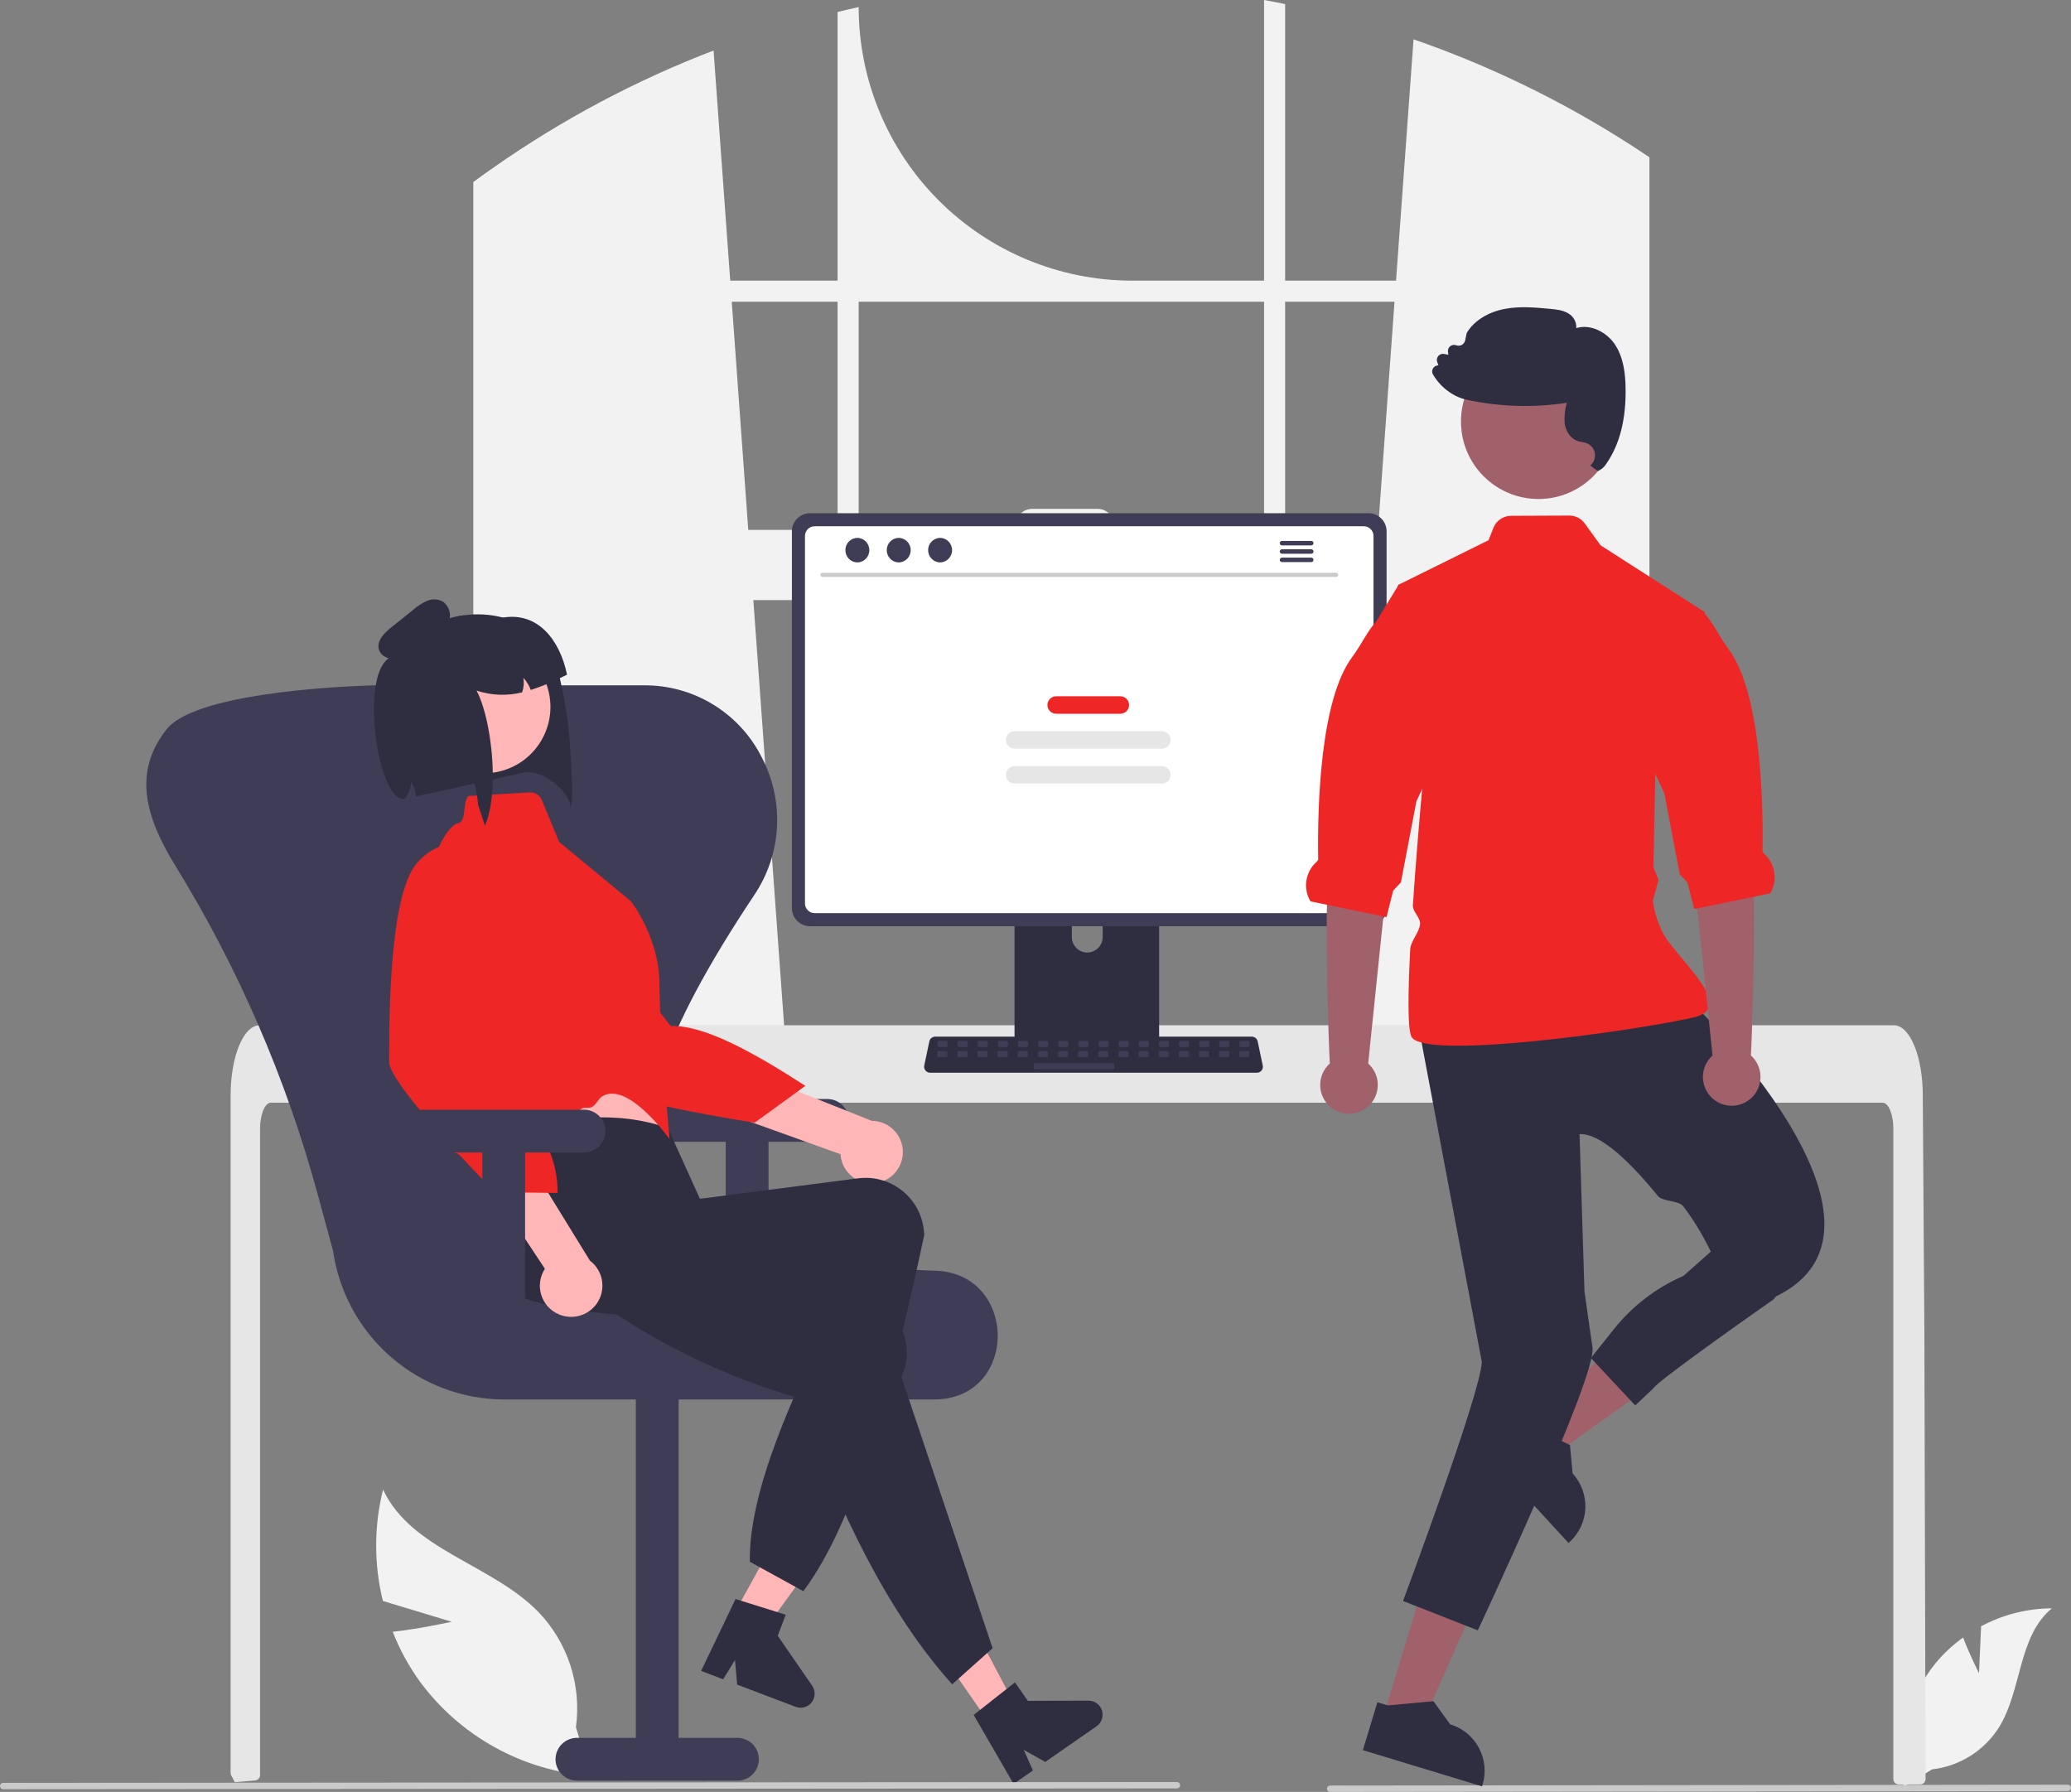 <?xml version="1.0" encoding="UTF-8" standalone="no"?><svg width='660' height='571' viewBox='0 0 660 571' fill='none' xmlns='http://www.w3.org/2000/svg'>
<rect x="0" y="0" width="660" height="571" fill="#808080" stroke="none"/>
<g clip-path='url(#clip0_8_91)'>
<path d='M521.181 47.153C520.439 46.659 519.689 46.19 518.947 45.712C497.506 32.003 474.524 20.865 450.477 12.53L444.901 89.43H409.554V1.304C407.329 0.844 405.086 0.409 402.844 0V89.43H360.838C337.713 89.43 315.536 80.246 299.184 63.898C282.832 47.551 273.646 25.378 273.646 2.259V2.259C271.395 2.745 269.161 3.265 266.928 3.819V89.43H232.714L227.403 16.101C202.691 25.576 179.23 38.037 157.543 53.205C157.168 53.461 156.793 53.725 156.426 53.98C154.542 55.302 152.684 56.648 150.833 58.012V351.389H251.667L249.885 326.713L240.08 191.229H437.527L427.722 326.713L425.94 351.389H525.657V50.119C524.173 49.114 522.681 48.125 521.181 47.153ZM266.928 168.854H238.461L233.2 96.147H266.928V168.854ZM402.844 168.854H355.032V167.414C355.032 166.721 354.896 166.035 354.63 165.396C354.365 164.756 353.976 164.175 353.486 163.686C352.996 163.196 352.414 162.809 351.774 162.544C351.134 162.28 350.447 162.145 349.755 162.146H328.969C328.277 162.146 327.592 162.282 326.953 162.546C326.313 162.811 325.732 163.199 325.243 163.688C324.754 164.177 324.365 164.758 324.101 165.397C323.836 166.037 323.7 166.722 323.7 167.414V168.854H273.646V96.147H402.844V168.854ZM409.554 168.854V96.147H444.415L439.155 168.854H409.554Z' fill='#F2F2F2'/>
<path d='M630.687 533.198L631.354 518.217C638.301 514.504 646.05 512.543 653.927 512.504C643.086 521.366 644.441 538.448 637.09 550.365C634.769 554.065 631.645 557.194 627.95 559.522C624.255 561.851 620.083 563.318 615.743 563.815L606.67 569.368C605.425 562.43 605.7 555.304 607.475 548.481C609.25 541.659 612.483 535.302 616.952 529.849C619.489 526.815 622.399 524.112 625.612 521.805C627.784 527.533 630.687 533.198 630.687 533.198Z' fill='#F2F2F2'/>
<path d='M143.913 516.781L122.018 510.154C119.147 498.491 119.167 486.303 122.076 474.65C131.092 494.006 156.854 498.438 171.701 513.787C176.295 518.61 179.745 524.404 181.794 530.741C183.844 537.077 184.441 543.794 183.541 550.393L188.334 565.89C177.608 565.116 167.178 562.026 157.761 556.834C148.345 551.642 140.166 544.47 133.789 535.814C130.26 530.922 127.36 525.606 125.16 519.99C134.446 518.937 143.913 516.781 143.913 516.781Z' fill='#F2F2F2'/>
<path d='M613.65 566.919C613.647 567.372 613.466 567.807 613.147 568.129C612.989 568.286 612.802 568.411 612.595 568.496C612.389 568.581 612.168 568.624 611.945 568.623H605.09C604.866 568.624 604.644 568.58 604.437 568.495C604.23 568.41 604.041 568.284 603.883 568.126C603.724 567.967 603.599 567.779 603.514 567.572C603.428 567.365 603.385 567.143 603.385 566.919V359.674C603.385 355.105 601.851 351.397 599.966 351.389H86.302C84.41 351.397 82.884 355.105 82.875 359.674V565.648C82.874 566.072 82.715 566.48 82.43 566.793C82.145 567.107 81.754 567.303 81.332 567.345C79.951 567.481 78.57 567.6 77.197 567.711C77.163 567.711 77.129 567.72 77.095 567.72C76.344 567.788 75.594 567.839 74.844 567.899H74.835C74.443 567.191 74.068 566.467 73.684 565.742C73.561 565.496 73.497 565.225 73.497 564.95V348.925C73.497 347.664 73.548 346.394 73.633 345.141C73.755 343.42 73.969 341.707 74.273 340.01C75.714 332.091 78.97 326.73 82.671 326.713H603.59C604.13 326.716 604.664 326.829 605.159 327.045C605.886 327.367 606.543 327.827 607.094 328.4C607.842 329.177 608.481 330.052 608.995 331C610.82 334.213 612.124 339.004 612.585 344.578C612.585 344.629 612.593 344.681 612.593 344.732C612.712 346.113 612.772 347.519 612.764 348.925L612.883 367.192L612.96 378.085L613.19 412.265L613.275 424.403L613.65 566.919Z' fill='#E6E6E6'/>
<path d='M658.985 570.738L423.889 571C423.62 570.999 423.363 570.892 423.173 570.702C422.983 570.511 422.877 570.254 422.877 569.985C422.877 569.716 422.983 569.459 423.173 569.268C423.363 569.078 423.62 568.971 423.889 568.97L658.985 568.708C659.254 568.709 659.511 568.816 659.701 569.007C659.891 569.197 659.997 569.454 659.997 569.723C659.997 569.992 659.891 570.249 659.701 570.44C659.511 570.63 659.254 570.737 658.985 570.738Z' fill='#CACACA'/>
<path d='M367.174 266.161H325.536C324.947 266.162 324.383 266.397 323.967 266.814C323.551 267.231 323.317 267.796 323.318 268.385V334.145H369.398V268.385C369.398 268.093 369.341 267.804 369.229 267.534C369.117 267.264 368.954 267.019 368.747 266.812C368.54 266.606 368.295 266.442 368.025 266.33C367.755 266.219 367.466 266.161 367.174 266.161ZM346.495 303.526C345.193 303.52 343.946 303 343.025 302.079C342.104 301.159 341.584 299.912 341.578 298.61V291.025C341.578 289.721 342.096 288.471 343.019 287.549C343.941 286.627 345.191 286.11 346.495 286.11C347.799 286.11 349.05 286.627 349.972 287.549C350.894 288.471 351.412 289.721 351.412 291.025V298.61C351.406 299.912 350.886 301.159 349.965 302.079C349.044 303 347.797 303.52 346.495 303.526V303.526Z' fill='#2F2E41'/>
<path d='M436.123 163.535H258.137C256.608 163.538 255.142 164.146 254.061 165.227C252.979 166.308 252.371 167.774 252.368 169.302V289.38C252.37 290.909 252.978 292.375 254.06 293.456C255.141 294.537 256.607 295.146 258.137 295.147H436.123C437.652 295.146 439.119 294.537 440.2 293.456C441.282 292.375 441.89 290.909 441.891 289.38V169.302C441.889 167.774 441.28 166.308 440.199 165.227C439.118 164.146 437.652 163.538 436.123 163.535V163.535Z' fill='#3F3D56'/>
<path d='M434.634 167.7H259.621C258.802 167.701 258.018 168.028 257.439 168.607C256.861 169.187 256.536 169.972 256.536 170.79V287.892C256.537 288.709 256.863 289.493 257.441 290.071C258.019 290.649 258.803 290.974 259.621 290.976H434.634C435.452 290.974 436.236 290.649 436.814 290.071C437.392 289.493 437.718 288.709 437.719 287.892V170.79C437.719 169.972 437.394 169.187 436.816 168.607C436.237 168.028 435.453 167.701 434.634 167.7V167.7Z' fill='white'/>
<path d='M323.175 332.042V338.386C323.176 338.715 323.307 339.03 323.539 339.263C323.772 339.495 324.087 339.626 324.416 339.627H368.3C368.629 339.625 368.943 339.494 369.176 339.261C369.408 339.029 369.539 338.715 369.541 338.386V332.042H323.175Z' fill='#3F3D56'/>
<path d='M400.547 341.834H296.424C296.139 341.834 295.858 341.771 295.6 341.648C295.343 341.526 295.116 341.347 294.937 341.126C294.757 340.905 294.629 340.646 294.562 340.369C294.495 340.092 294.491 339.804 294.55 339.525L296.165 331.853C296.257 331.424 296.493 331.039 296.834 330.763C297.175 330.486 297.6 330.334 298.039 330.333H398.932C399.371 330.334 399.796 330.486 400.137 330.763C400.478 331.039 400.714 331.424 400.806 331.853L402.422 339.525C402.48 339.804 402.476 340.092 402.409 340.369C402.342 340.646 402.214 340.905 402.035 341.126C401.855 341.347 401.628 341.526 401.371 341.648C401.114 341.771 400.832 341.834 400.547 341.834V341.834Z' fill='#2F2E41'/>
<path d='M301.57 331.714H299.195C298.965 331.714 298.779 331.901 298.779 332.13V333.222C298.779 333.452 298.965 333.638 299.195 333.638H301.57C301.799 333.638 301.986 333.452 301.986 333.222V332.13C301.986 331.901 301.799 331.714 301.57 331.714Z' fill='#3F3D56'/>
<path d='M307.983 331.714H305.609C305.379 331.714 305.193 331.901 305.193 332.13V333.222C305.193 333.452 305.379 333.638 305.609 333.638H307.983C308.213 333.638 308.4 333.452 308.4 333.222V332.13C308.4 331.901 308.213 331.714 307.983 331.714Z' fill='#3F3D56'/>
<path d='M314.397 331.714H312.023C311.793 331.714 311.607 331.901 311.607 332.13V333.222C311.607 333.452 311.793 333.638 312.023 333.638H314.397C314.627 333.638 314.813 333.452 314.813 333.222V332.13C314.813 331.901 314.627 331.714 314.397 331.714Z' fill='#3F3D56'/>
<path d='M320.811 331.714H318.437C318.207 331.714 318.02 331.901 318.02 332.13V333.222C318.02 333.452 318.207 333.638 318.437 333.638H320.811C321.041 333.638 321.227 333.452 321.227 333.222V332.13C321.227 331.901 321.041 331.714 320.811 331.714Z' fill='#3F3D56'/>
<path d='M327.225 331.714H324.85C324.62 331.714 324.434 331.901 324.434 332.13V333.222C324.434 333.452 324.62 333.638 324.85 333.638H327.225C327.455 333.638 327.641 333.452 327.641 333.222V332.13C327.641 331.901 327.455 331.714 327.225 331.714Z' fill='#3F3D56'/>
<path d='M333.639 331.714H331.264C331.034 331.714 330.848 331.901 330.848 332.13V333.222C330.848 333.452 331.034 333.638 331.264 333.638H333.639C333.868 333.638 334.055 333.452 334.055 333.222V332.13C334.055 331.901 333.868 331.714 333.639 331.714Z' fill='#3F3D56'/>
<path d='M340.052 331.714H337.678C337.448 331.714 337.262 331.901 337.262 332.13V333.222C337.262 333.452 337.448 333.638 337.678 333.638H340.052C340.282 333.638 340.469 333.452 340.469 333.222V332.13C340.469 331.901 340.282 331.714 340.052 331.714Z' fill='#3F3D56'/>
<path d='M346.466 331.714H344.092C343.862 331.714 343.675 331.901 343.675 332.13V333.222C343.675 333.452 343.862 333.638 344.092 333.638H346.466C346.696 333.638 346.882 333.452 346.882 333.222V332.13C346.882 331.901 346.696 331.714 346.466 331.714Z' fill='#3F3D56'/>
<path d='M352.88 331.714H350.505C350.276 331.714 350.089 331.901 350.089 332.13V333.222C350.089 333.452 350.276 333.638 350.505 333.638H352.88C353.11 333.638 353.296 333.452 353.296 333.222V332.13C353.296 331.901 353.11 331.714 352.88 331.714Z' fill='#3F3D56'/>
<path d='M359.294 331.714H356.919C356.689 331.714 356.503 331.901 356.503 332.13V333.222C356.503 333.452 356.689 333.638 356.919 333.638H359.294C359.524 333.638 359.71 333.452 359.71 333.222V332.13C359.71 331.901 359.524 331.714 359.294 331.714Z' fill='#3F3D56'/>
<path d='M365.708 331.714H363.333C363.103 331.714 362.917 331.901 362.917 332.13V333.222C362.917 333.452 363.103 333.638 363.333 333.638H365.708C365.937 333.638 366.124 333.452 366.124 333.222V332.13C366.124 331.901 365.937 331.714 365.708 331.714Z' fill='#3F3D56'/>
<path d='M372.121 331.714H369.747C369.517 331.714 369.331 331.901 369.331 332.13V333.222C369.331 333.452 369.517 333.638 369.747 333.638H372.121C372.351 333.638 372.538 333.452 372.538 333.222V332.13C372.538 331.901 372.351 331.714 372.121 331.714Z' fill='#3F3D56'/>
<path d='M378.535 331.714H376.161C375.931 331.714 375.744 331.901 375.744 332.13V333.222C375.744 333.452 375.931 333.638 376.161 333.638H378.535C378.765 333.638 378.951 333.452 378.951 333.222V332.13C378.951 331.901 378.765 331.714 378.535 331.714Z' fill='#3F3D56'/>
<path d='M384.949 331.714H382.574C382.345 331.714 382.158 331.901 382.158 332.13V333.222C382.158 333.452 382.345 333.638 382.574 333.638H384.949C385.179 333.638 385.365 333.452 385.365 333.222V332.13C385.365 331.901 385.179 331.714 384.949 331.714Z' fill='#3F3D56'/>
<path d='M391.363 331.714H388.988C388.758 331.714 388.572 331.901 388.572 332.13V333.222C388.572 333.452 388.758 333.638 388.988 333.638H391.363C391.593 333.638 391.779 333.452 391.779 333.222V332.13C391.779 331.901 391.593 331.714 391.363 331.714Z' fill='#3F3D56'/>
<path d='M397.776 331.714H395.402C395.172 331.714 394.986 331.901 394.986 332.13V333.222C394.986 333.452 395.172 333.638 395.402 333.638H397.776C398.006 333.638 398.193 333.452 398.193 333.222V332.13C398.193 331.901 398.006 331.714 397.776 331.714Z' fill='#3F3D56'/>
<path d='M301.494 334.92H299.119C298.89 334.92 298.703 335.107 298.703 335.337V336.428C298.703 336.658 298.89 336.844 299.119 336.844H301.494C301.724 336.844 301.91 336.658 301.91 336.428V335.337C301.91 335.107 301.724 334.92 301.494 334.92Z' fill='#3F3D56'/>
<path d='M307.908 334.92H305.533C305.303 334.92 305.117 335.107 305.117 335.337V336.428C305.117 336.658 305.303 336.844 305.533 336.844H307.908C308.138 336.844 308.324 336.658 308.324 336.428V335.337C308.324 335.107 308.138 334.92 307.908 334.92Z' fill='#3F3D56'/>
<path d='M314.321 334.92H311.947C311.717 334.92 311.531 335.107 311.531 335.337V336.428C311.531 336.658 311.717 336.844 311.947 336.844H314.321C314.551 336.844 314.738 336.658 314.738 336.428V335.337C314.738 335.107 314.551 334.92 314.321 334.92Z' fill='#3F3D56'/>
<path d='M320.735 334.92H318.361C318.131 334.92 317.945 335.107 317.945 335.337V336.428C317.945 336.658 318.131 336.844 318.361 336.844H320.735C320.965 336.844 321.151 336.658 321.151 336.428V335.337C321.151 335.107 320.965 334.92 320.735 334.92Z' fill='#3F3D56'/>
<path d='M327.149 334.92H324.775C324.545 334.92 324.358 335.107 324.358 335.337V336.428C324.358 336.658 324.545 336.844 324.775 336.844H327.149C327.379 336.844 327.565 336.658 327.565 336.428V335.337C327.565 335.107 327.379 334.92 327.149 334.92Z' fill='#3F3D56'/>
<path d='M333.563 334.92H331.188C330.958 334.92 330.772 335.107 330.772 335.337V336.428C330.772 336.658 330.958 336.844 331.188 336.844H333.563C333.793 336.844 333.979 336.658 333.979 336.428V335.337C333.979 335.107 333.793 334.92 333.563 334.92Z' fill='#3F3D56'/>
<path d='M339.977 334.92H337.602C337.372 334.92 337.186 335.107 337.186 335.337V336.428C337.186 336.658 337.372 336.844 337.602 336.844H339.977C340.206 336.844 340.393 336.658 340.393 336.428V335.337C340.393 335.107 340.206 334.92 339.977 334.92Z' fill='#3F3D56'/>
<path d='M346.39 334.92H344.016C343.786 334.92 343.6 335.107 343.6 335.337V336.428C343.6 336.658 343.786 336.844 344.016 336.844H346.39C346.62 336.844 346.807 336.658 346.807 336.428V335.337C346.807 335.107 346.62 334.92 346.39 334.92Z' fill='#3F3D56'/>
<path d='M352.804 334.92H350.43C350.2 334.92 350.013 335.107 350.013 335.337V336.428C350.013 336.658 350.2 336.844 350.43 336.844H352.804C353.034 336.844 353.22 336.658 353.22 336.428V335.337C353.22 335.107 353.034 334.92 352.804 334.92Z' fill='#3F3D56'/>
<path d='M359.218 334.92H356.843C356.614 334.92 356.427 335.107 356.427 335.337V336.428C356.427 336.658 356.614 336.844 356.843 336.844H359.218C359.448 336.844 359.634 336.658 359.634 336.428V335.337C359.634 335.107 359.448 334.92 359.218 334.92Z' fill='#3F3D56'/>
<path d='M365.632 334.92H363.257C363.027 334.92 362.841 335.107 362.841 335.337V336.428C362.841 336.658 363.027 336.844 363.257 336.844H365.632C365.862 336.844 366.048 336.658 366.048 336.428V335.337C366.048 335.107 365.862 334.92 365.632 334.92Z' fill='#3F3D56'/>
<path d='M372.046 334.92H369.671C369.441 334.92 369.255 335.107 369.255 335.337V336.428C369.255 336.658 369.441 336.844 369.671 336.844H372.046C372.275 336.844 372.462 336.658 372.462 336.428V335.337C372.462 335.107 372.275 334.92 372.046 334.92Z' fill='#3F3D56'/>
<path d='M378.459 334.92H376.085C375.855 334.92 375.669 335.107 375.669 335.337V336.428C375.669 336.658 375.855 336.844 376.085 336.844H378.459C378.689 336.844 378.876 336.658 378.876 336.428V335.337C378.876 335.107 378.689 334.92 378.459 334.92Z' fill='#3F3D56'/>
<path d='M384.873 334.92H382.499C382.269 334.92 382.082 335.107 382.082 335.337V336.428C382.082 336.658 382.269 336.844 382.499 336.844H384.873C385.103 336.844 385.289 336.658 385.289 336.428V335.337C385.289 335.107 385.103 334.92 384.873 334.92Z' fill='#3F3D56'/>
<path d='M391.287 334.92H388.912C388.683 334.92 388.496 335.107 388.496 335.337V336.428C388.496 336.658 388.683 336.844 388.912 336.844H391.287C391.517 336.844 391.703 336.658 391.703 336.428V335.337C391.703 335.107 391.517 334.92 391.287 334.92Z' fill='#3F3D56'/>
<path d='M397.701 334.92H395.326C395.096 334.92 394.91 335.107 394.91 335.337V336.428C394.91 336.658 395.096 336.844 395.326 336.844H397.701C397.931 336.844 398.117 336.658 398.117 336.428V335.337C398.117 335.107 397.931 334.92 397.701 334.92Z' fill='#3F3D56'/>
<path d='M354.728 338.768H329.906C329.676 338.768 329.489 338.954 329.489 339.184V340.275C329.489 340.505 329.676 340.691 329.906 340.691H354.728C354.958 340.691 355.145 340.505 355.145 340.275V339.184C355.145 338.954 354.958 338.768 354.728 338.768Z' fill='#3F3D56'/>
<path d='M425.839 183.835H262.08C261.91 183.831 261.748 183.761 261.629 183.639C261.509 183.518 261.442 183.354 261.442 183.184C261.442 183.013 261.509 182.85 261.629 182.728C261.748 182.606 261.91 182.536 262.08 182.533H425.839C426.01 182.536 426.172 182.606 426.291 182.728C426.41 182.85 426.477 183.013 426.477 183.184C426.477 183.354 426.41 183.518 426.291 183.639C426.172 183.761 426.01 183.831 425.839 183.835V183.835Z' fill='#CACACA'/>
<path d='M273.228 179.208C275.335 179.208 277.044 177.462 277.044 175.308C277.044 173.154 275.335 171.407 273.228 171.407C271.12 171.407 269.411 173.154 269.411 175.308C269.411 177.462 271.12 179.208 273.228 179.208Z' fill='#3F3D56'/>
<path d='M286.412 179.208C288.52 179.208 290.228 177.462 290.228 175.308C290.228 173.154 288.52 171.407 286.412 171.407C284.304 171.407 282.595 173.154 282.595 175.308C282.595 177.462 284.304 179.208 286.412 179.208Z' fill='#3F3D56'/>
<path d='M299.596 179.208C301.704 179.208 303.413 177.462 303.413 175.308C303.413 173.154 301.704 171.407 299.596 171.407C297.488 171.407 295.78 173.154 295.78 175.308C295.78 177.462 297.488 179.208 299.596 179.208Z' fill='#3F3D56'/>
<path d='M417.901 172.374H408.536C408.35 172.378 408.174 172.454 408.044 172.587C407.914 172.719 407.841 172.897 407.841 173.083C407.841 173.269 407.914 173.447 408.044 173.579C408.174 173.712 408.35 173.788 408.536 173.792H417.901C418.087 173.788 418.264 173.712 418.394 173.579C418.524 173.447 418.597 173.269 418.597 173.083C418.597 172.897 418.524 172.719 418.394 172.587C418.264 172.454 418.087 172.378 417.901 172.374V172.374Z' fill='#3F3D56'/>
<path d='M417.901 175.035H408.536C408.35 175.039 408.174 175.115 408.044 175.248C407.914 175.38 407.841 175.559 407.841 175.744C407.841 175.93 407.914 176.108 408.044 176.241C408.174 176.373 408.35 176.449 408.536 176.453H417.901C418.087 176.449 418.264 176.373 418.394 176.241C418.524 176.108 418.597 175.93 418.597 175.744C418.597 175.559 418.524 175.38 418.394 175.248C418.264 175.115 418.087 175.039 417.901 175.035V175.035Z' fill='#3F3D56'/>
<path d='M417.901 177.693H408.536C408.35 177.697 408.174 177.773 408.044 177.905C407.914 178.038 407.841 178.216 407.841 178.402C407.841 178.587 407.914 178.766 408.044 178.898C408.174 179.031 408.35 179.107 408.536 179.111H417.901C418.087 179.107 418.264 179.031 418.394 178.898C418.524 178.766 418.597 178.587 418.597 178.402C418.597 178.216 418.524 178.038 418.394 177.905C418.264 177.773 418.087 177.697 417.901 177.693V177.693Z' fill='#3F3D56'/>
<path d='M357.041 221.871H336.579C335.042 221.871 333.796 223.117 333.796 224.653V224.653C333.796 226.19 335.042 227.436 336.579 227.436H357.041C358.578 227.436 359.824 226.19 359.824 224.653V224.653C359.824 223.117 358.578 221.871 357.041 221.871Z' fill='#EF2626'/>
<path d='M370.26 233H323.36C321.823 233 320.577 234.246 320.577 235.783V235.783C320.577 237.319 321.823 238.565 323.36 238.565H370.26C371.797 238.565 373.043 237.319 373.043 235.783C373.043 234.246 371.797 233 370.26 233Z' fill='#E6E6E6'/>
<path d='M370.26 244.129H323.36C321.823 244.129 320.577 245.375 320.577 246.912C320.577 248.448 321.823 249.694 323.36 249.694H370.26C371.797 249.694 373.043 248.448 373.043 246.912C373.043 245.375 371.797 244.129 370.26 244.129Z' fill='#E6E6E6'/>
<path d='M263.679 350.204H212.525C210.716 350.204 208.982 350.922 207.702 352.201C206.423 353.48 205.705 355.214 205.705 357.023C205.705 358.831 206.423 360.566 207.702 361.844C208.982 363.123 210.716 363.842 212.525 363.842H231.282V416.689H244.923V363.842H263.679C265.488 363.842 267.223 363.123 268.502 361.844C269.781 360.566 270.5 358.831 270.5 357.023C270.5 355.214 269.781 353.48 268.502 352.201C267.223 350.922 265.488 350.204 263.679 350.204Z' fill='#3F3D56'/>
<path d='M297.442 445.956H160.619C147.355 445.908 134.551 441.09 124.546 432.383C114.541 423.677 108.003 411.662 106.126 398.534L101.283 380.723C91.259 343.816 75.99 308.537 55.942 275.965C46.779 261.088 42.063 246.687 52.775 232.822C52.866 232.704 52.956 232.587 53.044 232.473C61.636 221.293 104.398 218.873 118.339 218.402C118.889 218.383 119.442 218.374 119.997 218.374H205.099C205.655 218.374 206.208 218.383 206.758 218.402C214.273 218.621 221.588 220.87 227.928 224.91C234.268 228.95 239.395 234.63 242.767 241.348C246.364 248.208 248.038 255.912 247.609 263.645C247.18 271.378 244.666 278.851 240.332 285.271C210.438 330.166 201.285 358.316 210.656 376.547C219.72 394.18 247.504 403.196 298.094 404.918C311.689 405.381 317.929 415.964 317.972 425.602C318.015 434.99 312.016 445.356 298.745 445.929C298.313 445.947 297.879 445.956 297.442 445.956Z' fill='#3F3D56'/>
<path d='M183.863 567.419H235.017C236.826 567.419 238.56 566.7 239.84 565.421C241.119 564.143 241.837 562.408 241.837 560.6C241.837 558.791 241.119 557.057 239.84 555.778C238.56 554.499 236.826 553.781 235.017 553.781H216.26V438.711H202.619V553.781H183.863C182.054 553.781 180.319 554.499 179.04 555.778C177.761 557.057 177.042 558.791 177.042 560.6C177.042 562.408 177.761 564.143 179.04 565.421C180.319 566.7 182.054 567.419 183.863 567.419Z' fill='#3F3D56'/>
<path d='M179.777 222.645L180.85 229.16C181.357 232.319 183.194 254.634 181.833 257.296C181.713 252.325 172.455 244.51 166.456 246.295L157.041 248.386L151.198 249.686L146.443 250.728L132.623 253.747C132.599 253.586 132.582 253.416 132.558 253.255C132.525 253.053 132.492 252.851 132.451 252.651C132.194 251.355 131.725 250.111 131.062 248.968C130.992 250.499 130.54 251.988 129.747 253.3C129.725 253.334 129.707 253.37 129.691 253.407C129.445 253.804 129.174 254.185 128.88 254.547C128.866 254.557 128.854 254.568 128.843 254.581C128.843 254.581 126.004 209.329 126.301 208.911C126.519 208.614 126.738 208.326 126.968 208.044C127.196 207.754 127.417 207.473 127.655 207.19C127.685 207.163 127.711 207.131 127.731 207.096C128.397 206.308 129.103 205.554 129.845 204.836C130.063 204.627 130.289 204.415 130.516 204.203C133.973 201.005 138.104 198.623 142.604 197.232C143.111 197.076 143.639 196.934 144.175 196.789C144.704 196.655 145.244 196.527 145.787 196.416L145.971 196.378C146.23 196.325 146.499 196.279 146.759 196.234C147.087 196.176 147.416 196.126 147.738 196.086C151.925 195.483 156.19 195.723 160.283 196.791C160.292 196.789 160.293 196.798 160.302 196.796C163.718 197.689 166.966 199.135 169.915 201.076C175.016 204.444 177.002 209.936 178.412 216.103C178.906 218.221 179.323 220.424 179.777 222.645Z' fill='#2F2E41'/>
<path d='M230.162 521.028L238.974 525.814L262.302 493.567L249.295 486.504L230.162 521.028Z' fill='#FFB6B6'/>
<path d='M234.404 509.538L250.401 514.546L247.855 521.246L258.825 537.164C259.367 537.95 259.643 538.889 259.614 539.843C259.584 540.798 259.25 541.717 258.661 542.469C258.071 543.22 257.257 543.763 256.337 544.019C255.417 544.274 254.439 544.229 253.547 543.89L234.923 536.816L234.232 528.969L230.46 535.121L223.438 532.454L234.404 509.538Z' fill='#2F2E41'/>
<path d='M280.077 376.798C278.67 377.14 277.206 377.17 275.787 376.885C274.367 376.601 273.028 376.008 271.862 375.15C270.696 374.292 269.733 373.188 269.04 371.918C268.347 370.647 267.942 369.24 267.851 367.795L192.688 340.761L206.482 328.76L277.823 357.159C280.26 357.168 282.609 358.071 284.425 359.696C286.241 361.322 287.397 363.557 287.675 365.977C287.953 368.398 287.333 370.837 285.932 372.831C284.532 374.825 282.449 376.237 280.077 376.798V376.798Z' fill='#FFB6B6'/>
<path d='M171.69 273.789C171.69 273.789 159.031 274.067 157.905 288.517C156.78 302.966 184.402 338.706 188.682 344.599C192.962 350.493 240.498 357.747 240.498 357.747L256.658 346.019C239.678 335.019 224.182 326.585 213.782 326.964L171.69 273.789Z' fill='#EF2626'/>
<path d='M156.164 337.544L159.249 350.795C159.249 350.795 159.279 363.013 161.444 365.266C163.593 367.509 210.855 363.006 210.855 363.006C210.855 363.006 205.844 343.317 205.91 328.418L156.164 337.544Z' fill='#FFB6B6'/>
<path d='M256.006 507.04L238.955 497.664C238.631 475.481 251.976 445.462 267.805 414.019C232.404 420.106 199.006 422.056 170.119 414.692C165.376 413.44 161.317 410.373 158.818 406.153C156.32 401.933 155.582 396.9 156.765 392.14C156.878 391.673 157.008 391.211 157.155 390.754C160.613 380.208 152.86 373.597 159.991 361.998C178.744 355.595 196.559 353.787 212.85 359.441L223.057 382.004L273.651 375.459C276.095 375.167 278.573 375.361 280.942 376.031C283.311 376.701 285.524 377.832 287.453 379.361C289.382 380.89 290.99 382.785 292.183 384.938C293.376 387.091 294.132 389.458 294.405 391.904C294.473 392.453 294.518 393.005 294.539 393.558C284.308 441.506 272.838 484.649 256.006 507.04Z' fill='#2F2E41'/>
<path d='M158.507 245.976C169.95 243.635 177.328 232.464 174.987 221.024C172.645 209.584 161.471 202.207 150.028 204.548C138.586 206.889 131.208 218.061 133.549 229.501C135.89 240.941 147.065 248.317 158.507 245.976Z' fill='#FFB6B6'/>
<path d='M149.297 253.651L168.787 252.501C169.609 252.452 170.426 252.661 171.123 253.099C171.821 253.536 172.364 254.18 172.678 254.941L178.186 268.291L201.078 287.206C201.078 287.206 210.141 298.737 210.162 313.629C210.183 328.521 213.378 362.989 213.378 362.989C213.378 362.989 200.15 344.375 191.986 349.326C190.597 350.168 190.108 351.891 188.653 352.761C187.928 353.195 186.251 352.773 185.518 353.208C174.268 359.885 162.535 366.408 161.438 365.264C159.286 363.019 156.675 351.543 156.675 351.543L138.834 286.007C137.867 282.559 137.674 278.94 138.271 275.408C138.868 271.877 140.239 268.522 142.286 265.583C143.533 263.829 144.838 262.523 146.052 262.307C148.777 261.727 147.328 255.622 149.297 253.651Z' fill='#EF2626'/>
<path d='M315.095 548.789L323.322 543.07L304.684 507.915L292.542 516.355L315.095 548.789Z' fill='#FFB6B6'/>
<path d='M316.338 525.2L303.445 536.723C282.942 513.883 267.443 481.851 254.308 445.474C219.893 435.398 193.94 419.146 171.283 399.85C163.597 393.348 157.835 384.995 164.391 377.074C164.697 376.704 165.017 376.346 165.351 376C173.09 368.047 192.719 369.563 204.215 362.277L229.895 389.72L228.28 397.077L276.516 413.413C278.837 414.226 280.974 415.491 282.803 417.134C284.633 418.777 286.119 420.766 287.176 422.986C288.233 425.206 288.84 427.613 288.962 430.069C289.083 432.525 288.717 434.98 287.885 437.294C287.705 437.817 287.502 438.331 287.277 438.838L316.338 525.2Z' fill='#2F2E41'/>
<path d='M310.298 546.47L323.468 536.101L327.56 541.987L346.895 541.928C347.85 541.925 348.781 542.227 349.552 542.79C350.323 543.354 350.893 544.149 351.18 545.059C351.467 545.97 351.456 546.948 351.147 547.852C350.838 548.755 350.249 549.537 349.465 550.082L333.107 561.45L326.239 557.588L329.186 564.175L323.019 568.461L310.298 546.47Z' fill='#2F2E41'/>
<path d='M178.078 418.813C176.745 418.248 175.553 417.397 174.585 416.321C173.617 415.245 172.896 413.97 172.474 412.586C172.052 411.201 171.939 409.741 172.143 408.308C172.347 406.875 172.862 405.504 173.653 404.292L129.529 337.721L147.762 336.335L188.005 401.717C189.954 403.181 191.298 405.308 191.783 407.696C192.268 410.084 191.86 412.567 190.637 414.674C189.413 416.781 187.459 418.366 185.144 419.129C182.829 419.892 180.315 419.78 178.078 418.813Z' fill='#FFB6B6'/>
<path d='M152.708 271.471C152.708 271.471 142.389 264.134 132.853 275.049C123.316 285.965 124.112 331.124 124.023 338.406C123.995 340.687 127.289 345.608 131.827 351.291C133.864 353.843 136.152 356.549 138.503 359.238C139.863 360.794 138.691 364.034 140.057 365.547C141.415 367.051 145.312 366.829 146.605 368.225C152.738 374.853 157.721 379.898 157.721 379.898L177.688 380.143C177.913 365.303 167.749 352.057 154.69 339.255L152.708 271.471Z' fill='#EF2626'/>
<path d='M180.7 214.992C179.917 215.378 179.158 215.751 178.412 216.103C175.42 217.574 172.327 218.832 169.157 219.867C168.63 218.433 167.825 217.116 166.789 215.993C167.055 217.545 166.919 219.138 166.397 220.623C161.599 221.811 156.563 221.617 151.871 220.063C154.939 225.743 157.206 237.712 157.041 248.386C156.969 254.03 156.205 259.31 154.537 263.106L152.393 256.584C152.194 254.255 151.794 251.946 151.198 249.686C149.761 243.341 148.418 247.583 146.443 250.728L132.623 253.747C132.599 253.586 132.582 253.416 132.558 253.255C132.525 253.053 132.492 252.851 132.451 252.651C132.194 251.355 131.725 250.111 131.062 248.968C130.992 250.499 130.54 251.988 129.747 253.3C129.725 253.334 129.707 253.37 129.691 253.407C129.445 253.804 129.174 254.185 128.88 254.547C128.866 254.557 128.854 254.568 128.843 254.581C119.921 255.774 113.667 209.775 126.303 208.919C126.67 208.894 126.74 208.334 126.968 208.044C127.196 207.754 127.417 207.473 127.655 207.19C127.685 207.163 127.711 207.131 127.731 207.096C128.406 206.314 129.105 205.562 129.845 204.836C130.063 204.626 130.289 204.415 130.516 204.203C133.984 201.021 138.112 198.643 142.605 197.241C143.113 197.085 143.639 196.934 144.175 196.789C144.704 196.655 145.244 196.527 145.787 196.416L145.971 196.378C146.23 196.325 146.498 196.279 146.759 196.234C147.087 196.176 147.416 196.126 147.738 196.086C148.949 196.696 149.985 197.604 150.75 198.724L159.578 196.918C159.812 196.87 160.048 196.831 160.285 196.799L160.302 196.796C171.324 194.95 178.411 203.81 180.7 214.992Z' fill='#2F2E41'/>
<path d='M132.581 206.859C130.691 208.223 128.702 209.629 126.395 209.967C124.089 210.305 121.388 209.19 120.75 206.948C119.969 204.207 122.445 201.711 124.67 199.93L131.726 194.281C133.018 193.136 134.476 192.193 136.052 191.485C136.843 191.137 137.702 190.971 138.566 191C139.43 191.029 140.277 191.252 141.043 191.652C141.801 192.164 142.416 192.861 142.828 193.678C143.241 194.495 143.437 195.403 143.399 196.317C143.298 198.149 142.693 199.918 141.651 201.428C140.341 203.469 138.632 205.224 136.626 206.587C134.62 207.95 132.359 208.894 129.979 209.361' fill='#2F2E41'/>
<path d='M186.096 353.613H134.942C133.133 353.613 131.398 354.332 130.119 355.611C128.84 356.889 128.121 358.624 128.121 360.432C128.121 362.241 128.84 363.975 130.119 365.254C131.398 366.533 133.133 367.251 134.942 367.251H153.698V420.098H167.339V367.251H186.096C187.905 367.251 189.639 366.533 190.919 365.254C192.198 363.975 192.916 362.241 192.916 360.432C192.916 358.624 192.198 356.889 190.919 355.611C189.639 354.332 187.905 353.613 186.096 353.613Z' fill='#3F3D56'/>
<path d='M375.08 569.886L1.015 570.148C0.746 570.147 0.489 570.04 0.299 569.849C0.109 569.659 0.003 569.401 0.003 569.133C0.003 568.864 0.109 568.606 0.299 568.416C0.489 568.226 0.746 568.119 1.015 568.118L375.08 567.856C375.348 567.857 375.606 567.964 375.796 568.154C375.985 568.344 376.092 568.602 376.092 568.871C376.092 569.139 375.985 569.397 375.796 569.587C375.606 569.778 375.348 569.885 375.08 569.886Z' fill='#CACACA'/>
<path d='M483.936 456.678L492.263 465.751L531.229 437.957L518.938 424.566L483.936 456.678Z' fill='#A0616A'/>
<path d='M501.171 469.518V469.51L500.327 460.449L499.943 460.27L497.701 459.205L487.121 454.201L486.899 453.963L484.776 451.644L473.019 462.435L488.945 479.789L499.867 491.688L500.233 491.347C501.73 489.977 502.941 488.324 503.799 486.485C504.656 484.645 505.142 482.655 505.229 480.627C505.316 478.6 505.003 476.575 504.306 474.669C503.61 472.763 502.545 471.012 501.171 469.518H501.171Z' fill='#2F2E41'/>
<path d='M440.793 547.186L452.577 550.765L471.994 507.023L454.601 501.741L440.793 547.186Z' fill='#A0616A'/>
<path d='M471.305 556.98C470.356 555.186 469.058 553.599 467.489 552.312C465.92 551.024 464.111 550.061 462.166 549.479L456.82 542.106L456.403 542.14L442.275 543.436L441.96 543.342L438.959 542.43L434.321 557.696L472.32 569.237L472.465 568.751C473.058 566.809 473.261 564.77 473.062 562.75C472.863 560.729 472.266 558.768 471.305 556.98V556.98Z' fill='#2F2E41'/>
<path d='M537.969 318.161C537.969 318.161 613.209 390.789 565.643 413.27H550.942C550.942 413.27 546.524 397.578 536.409 384.345C535.02 382.528 529.817 382.897 528.371 381.126C519.548 370.312 509.982 361.024 503.376 361.393L504.956 411.574L507.514 429.474C508.857 438.727 470.954 519.521 470.954 519.521L447.13 510.16C447.13 510.16 471.951 443.614 472.242 434.021L452.351 328.537L537.969 318.161Z' fill='#2F2E41'/>
<path d='M544.243 321.743C543.859 322.29 543.358 322.745 542.776 323.073C541.818 323.615 540.779 324 539.699 324.215C522.758 328.059 467.418 336.029 453.052 332.227C451.287 331.767 450.136 331.119 449.761 330.267C448.559 327.573 448.712 316.194 449.42 302.454C449.548 299.88 452.387 297.093 452.557 294.399C452.677 292.379 450.128 290.478 450.264 288.424C451.202 274.531 452.413 260.373 453.222 251.423C453.734 245.669 454.084 242.072 454.084 242.072L445.345 186.984L445.754 186.311L446.214 186.08L474.392 172.136L475.926 168.215C476.371 167.086 477.144 166.116 478.146 165.431C479.147 164.746 480.331 164.376 481.545 164.371L500.105 164.294C501.068 164.289 502.018 164.513 502.877 164.949C503.736 165.385 504.478 166.019 505.042 166.8L510.072 173.764L543.322 195.073L543.194 195.465L527.592 242.933L527.515 246.633V246.641L526.936 276.389L528.547 280.42L526.731 287.035C526.731 287.035 527.566 294.766 532.042 300.511C536.101 305.727 541.267 311.165 543.603 315.581V315.589C544.899 318.027 545.334 320.141 544.243 321.743Z' fill='#EF2626'/>
<path d='M569.256 408.956L565.234 414.036C565.234 414.036 528.247 439.907 526.977 442.325L521.131 447.855L506.988 432.739L514.343 423.522C520.229 416.147 527.834 410.326 536.492 406.569V406.569L547.764 396.571L569.256 408.956Z' fill='#2F2E41'/>
<path d='M545.754 336.345L539.018 271.164L537.24 244.338L556.093 240.93C556.093 240.93 555.346 260.111 557.816 270.934C560.253 281.613 558.139 334.914 557.988 336.339C559.373 337.577 560.349 339.206 560.787 341.01C561.226 342.814 561.106 344.709 560.444 346.444C559.781 348.179 558.608 349.672 557.079 350.726C555.549 351.779 553.736 352.344 551.879 352.345C550.021 352.346 548.207 351.783 546.677 350.731C545.147 349.679 543.972 348.187 543.308 346.452C542.644 344.718 542.522 342.823 542.959 341.019C543.396 339.214 544.37 337.584 545.754 336.345V336.345Z' fill='#A0616A'/>
<path d='M564.144 284.671L539.912 289.686L537.793 281.241L535.323 278.621L530.388 252.774L523.307 237.634L525.147 185.858L543.131 195.393L543.153 195.41C545.904 198.395 547.8 202.668 550.952 206.955C560.884 220.464 561.986 253.29 561.685 271.27C561.68 271.565 561.977 271.876 562.334 272.204C564.025 273.756 565.128 275.844 565.458 278.116C565.788 280.387 565.324 282.702 564.144 284.671V284.671Z' fill='#EF2626'/>
<path d='M436.024 338.902L442.76 273.721L444.538 246.895L425.685 243.487C425.685 243.487 426.432 262.668 423.962 273.491C421.525 284.17 423.639 337.471 423.79 338.896C422.405 340.134 421.429 341.763 420.991 343.567C420.552 345.372 420.672 347.267 421.334 349.001C421.996 350.736 423.17 352.229 424.699 353.283C426.229 354.336 428.042 354.901 429.899 354.902C431.757 354.903 433.57 354.34 435.101 353.288C436.631 352.236 437.806 350.744 438.47 349.01C439.134 347.275 439.255 345.38 438.819 343.576C438.382 341.771 437.408 340.141 436.024 338.902V338.902Z' fill='#A0616A'/>
<path d='M458.474 240.189L453.222 251.423L451.389 255.335L446.453 281.179L443.989 283.796L441.866 292.243L440.869 292.038L422.88 288.313L417.636 287.231C416.454 285.262 415.989 282.946 416.318 280.674C416.648 278.402 417.752 276.313 419.444 274.761C419.802 274.437 420.1 274.122 420.092 273.823C419.793 255.847 420.893 223.022 430.825 209.512C433.98 205.225 435.873 200.954 438.626 197.971C438.635 197.962 438.635 197.954 438.643 197.954L445.345 186.984L445.754 186.311L446.214 186.08L458.474 240.189Z' fill='#EF2626'/>
<path d='M490.289 159.011C503.928 159.011 514.984 147.957 514.984 134.322C514.984 120.686 503.928 109.632 490.289 109.632C476.651 109.632 465.594 120.686 465.594 134.322C465.594 147.957 476.651 159.011 490.289 159.011Z' fill='#A0616A'/>
<path d='M518.052 123.491C517.967 119.28 517.489 113.893 514.539 109.597C512.05 105.983 507.028 103.119 502.347 104.551C502.4 103.616 502.192 102.684 501.746 101.859C501.301 101.035 500.635 100.35 499.824 99.88C498.051 98.798 495.919 98.602 494.035 98.423C489.286 97.98 484.367 97.519 479.558 98.431C474.162 99.454 469.745 102.233 467.452 106.06L467.401 106.179L466.932 108.447C466.869 108.751 466.741 109.038 466.558 109.288C466.374 109.538 466.138 109.745 465.866 109.896C465.594 110.048 465.292 110.139 464.981 110.161C464.67 110.183 464.358 110.136 464.067 110.024C463.749 109.904 463.405 109.87 463.07 109.924C462.734 109.979 462.419 110.119 462.154 110.333C461.89 110.546 461.686 110.825 461.562 111.142C461.439 111.458 461.4 111.801 461.45 112.138L461.578 113.041L460.222 112.785C459.882 112.719 459.53 112.746 459.203 112.861C458.876 112.976 458.586 113.177 458.363 113.442C458.14 113.707 457.991 114.027 457.933 114.368C457.874 114.71 457.908 115.061 458.031 115.385L458.406 116.416C458.126 116.42 457.85 116.48 457.593 116.593C457.337 116.706 457.106 116.869 456.914 117.073C456.64 117.37 456.468 117.746 456.422 118.148C456.376 118.549 456.459 118.955 456.658 119.306C458.178 121.899 460.331 124.063 462.916 125.596C464.079 126.297 465.333 126.833 466.642 127.19C466.915 127.267 467.196 127.335 467.486 127.395C477.954 129.65 488.745 129.974 499.329 128.35C498.706 130.437 498.466 132.62 498.622 134.793C498.963 137.512 500.557 139.754 502.688 140.504C503.171 140.668 503.668 140.788 504.172 140.862C504.655 140.941 505.131 141.057 505.596 141.212C506.281 141.463 506.889 141.891 507.356 142.452C507.823 143.013 508.134 143.687 508.257 144.407C508.38 145.127 508.31 145.866 508.055 146.55C507.801 147.234 507.37 147.839 506.806 148.303C506.806 148.303 509.04 150.153 509.321 150.059C510.419 149.574 511.338 148.758 511.947 147.724C516.202 141.604 518.256 133.455 518.052 123.491Z' fill='#2F2E41'/>
</g>
<defs>
<clipPath id='clip0_8_91'>
<rect width='660' height='571' fill='white'/>
</clipPath>
</defs>
</svg>
